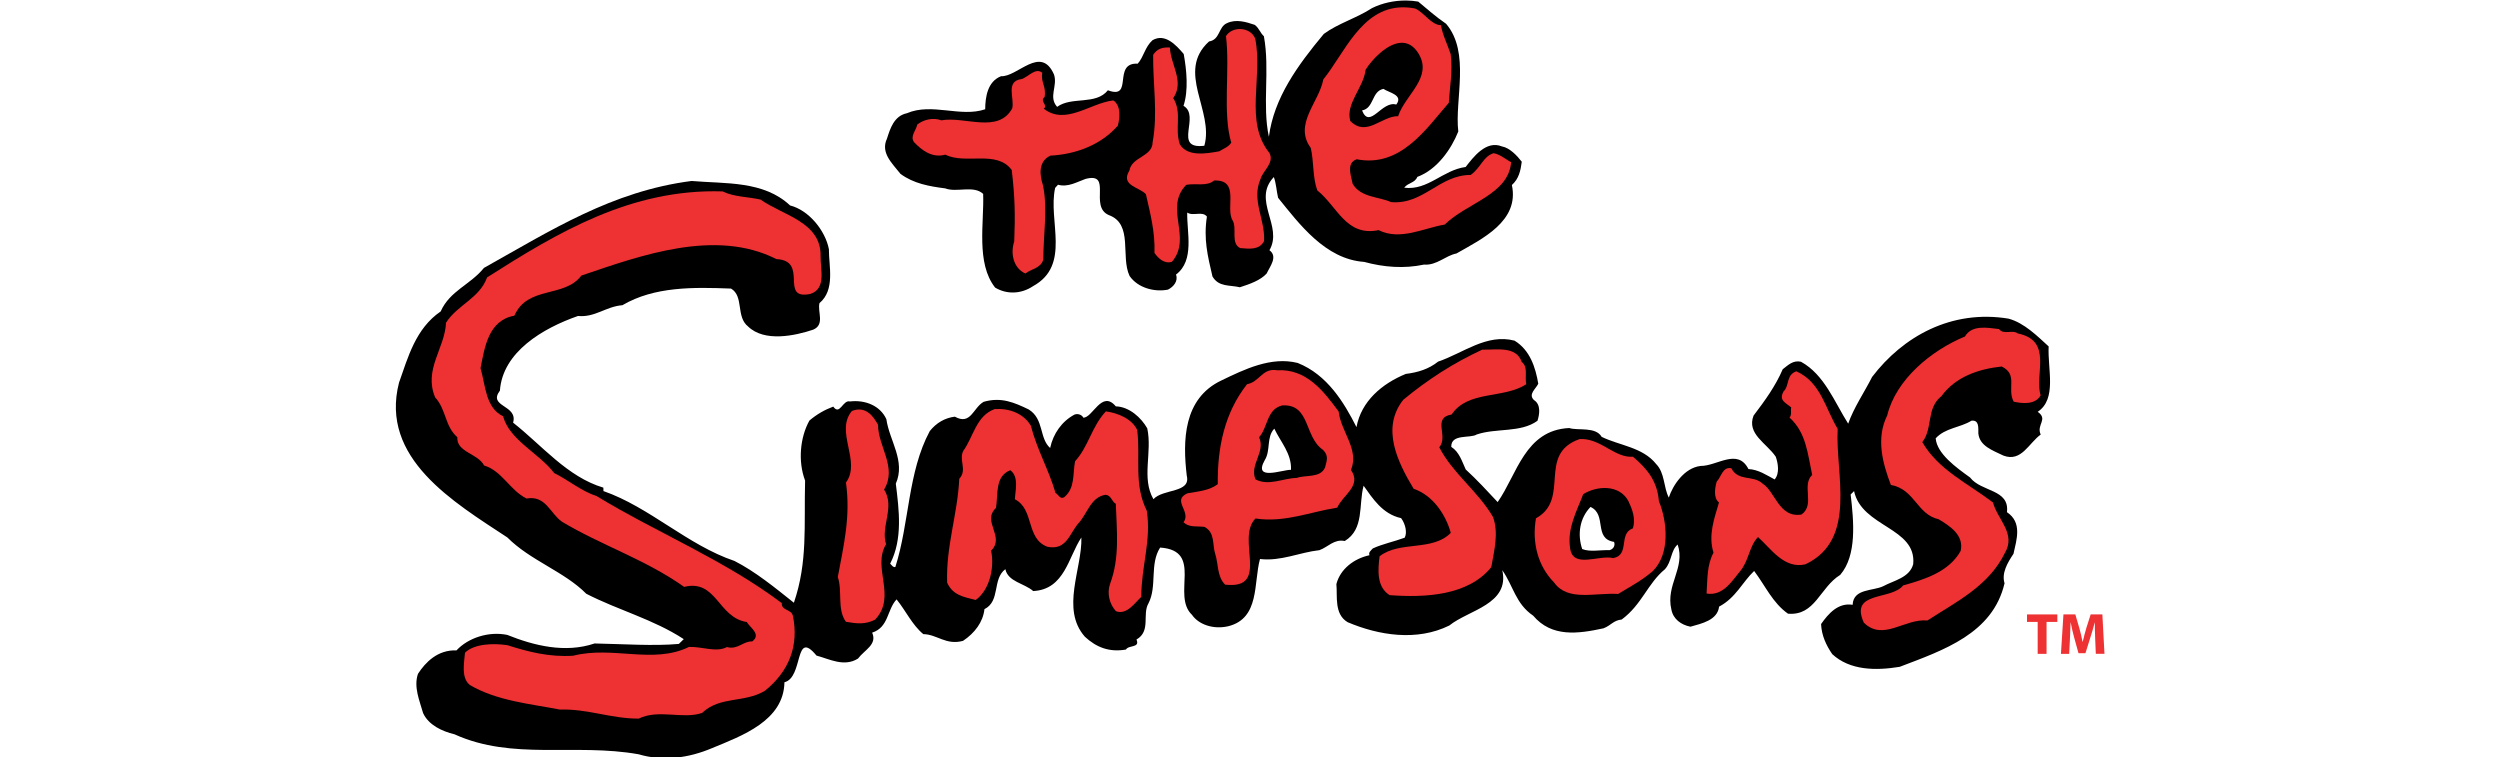 <?xml version="1.0" encoding="utf-8"?>
<!-- Generator: Adobe Illustrator 16.0.0, SVG Export Plug-In . SVG Version: 6.00 Build 0)  -->
<!DOCTYPE svg PUBLIC "-//W3C//DTD SVG 1.1//EN" "http://www.w3.org/Graphics/SVG/1.1/DTD/svg11.dtd">
<svg version="1.1"
	 id="svg2" xmlns:dc="http://purl.org/dc/elements/1.1/" xmlns:cc="http://creativecommons.org/ns#" xmlns:rdf="http://www.w3.org/1999/02/22-rdf-syntax-ns#" xmlns:svg="http://www.w3.org/2000/svg" xmlns:sodipodi="http://sodipodi.sourceforge.net/DTD/sodipodi-0.dtd" xmlns:inkscape="http://www.inkscape.org/namespaces/inkscape" sodipodi:docname="The_Simpsons_Logo.svg" inkscape:version="0.91 r13725"
	 xmlns="http://www.w3.org/2000/svg" xmlns:xlink="http://www.w3.org/1999/xlink" x="0px" y="0px" width="439px" height="133px"
	 viewBox="-69.5 0 439 133" enable-background="new -69.5 0 439 133" xml:space="preserve">
<sodipodi:namedview  showgrid="false" inkscape:cy="65.719167" inkscape:cx="145.19177" inkscape:zoom="3.5595182" borderopacity="1" bordercolor="#666666" pagecolor="#ffffff" id="namedview48" inkscape:window-maximized="1" inkscape:window-y="34" inkscape:window-x="0" inkscape:current-layer="g4" inkscape:pageshadow="2" inkscape:pageopacity="0" inkscape:window-height="980" inkscape:window-width="1920" guidetolerance="10" gridtolerance="10" objecttolerance="10">
	</sodipodi:namedview>
<g id="g4" transform="matrix(0.724,0,0,0.724,-102.335,-291.931)">
	<path id="path6" d="M386.406,403.344c-2.933-0.024-5.841,0.638-8.259,1.827c-3.735,2.445-8.218,3.703-11.717,6.277
		c-6.351,7.623-12.099,15.527-13.32,24.945c-1.662-7.664,0.29-16.288-1.214-24.386c-0.925-0.84-1.139-1.942-2.215-2.755
		c-2.08-0.711-4.555-1.472-6.764-0.402c-2.076,0.893-1.614,4.002-4.325,4.426c-8.092,7.334,1.267,16.799-1.139,25.293
		c-7.783,0.959-0.805-7.227-5.053-9.68c1.242-3.75,0.751-8.712,0.049-12.575c-1.812-2.119-4.511-5.124-7.568-3.341
		c-1.846,1.655-2.09,3.995-3.58,5.686c-6.256-0.315-0.893,8.852-7.239,6.455c-2.944,3.679-8.758,1.423-12.314,4.023
		c-2.176-2.431,0.201-5.087-0.766-7.866c-3.189-7.226-8.843,0.65-12.834,0.434c-3.25,1.27-3.822,4.965-3.847,8.015
		c-6.016,2.039-12.884-1.651-19.005,0.966c-3.131,0.657-4.052,3.775-4.811,6.136c-1.627,3.457,1.246,5.981,3.265,8.562
		c3.181,2.361,7.02,3.039,10.854,3.524c2.779,1.076,6.871-0.831,9.203,1.336c0.271,6.885-1.792,16.774,2.903,22.727
		c2.83,1.699,6.303,1.583,9.192-0.343c9.306-5.112,3.575-15.871,5.364-23.812c0.162-0.293,0.506-0.489,0.674-0.796
		c2.457,0.688,4.639-0.685,6.694-1.406c6.66-1.741,0.766,6.698,5.668,8.778c5.965,2.168,2.778,10.078,5.026,14.769
		c2.01,2.899,6.033,3.951,9.305,3.303c1.351-0.675,2.531-2.085,1.945-3.648c4.58-3.455,2.598-10.27,2.725-15.047
		c1.431,0.973,3.652-0.455,4.773,0.977c-0.845,5.463,0.192,9.553,1.346,14.518c1.511,2.625,4.21,2.035,6.651,2.628
		c2.432-0.783,5.002-1.685,6.497-3.341c0.801-1.727,2.779-4.092,0.675-5.645c3.399-5.856-4.296-12.122,1.071-17.753
		c0.583,1.687,0.623,3.284,1.025,5.038c5.086,6.266,11.441,14.909,20.877,15.546c4.835,1.322,9.724,1.668,14.512,0.656
		c3.123,0.229,5.151-2.16,7.884-2.701c6.138-3.526,15.318-7.799,13.431-16.599c1.689-1.503,2.121-3.488,2.401-5.648
		c-1.097-1.444-2.925-3.383-4.821-3.719c-3.865-1.578-6.988,2.693-8.796,4.992c-5.547,0.737-9.162,5.763-14.896,5.019
		c0.975-1.26,2.555-1.089,3.184-2.618c4.784-1.774,8.217-6.702,9.934-11.018c-0.923-7.677,2.984-19.124-2.952-26.114
		c-2.672-1.842-4.279-3.326-6.769-5.386C388.365,403.438,387.383,403.352,386.406,403.344z M380.902,424.775
		c1.265,0.919,4.908,1.44,3.108,3.805c-3.518-1.035-6.424,6.151-8.304,1.428C378.663,429.455,377.973,425.352,380.902,424.775z"/>
	<path id="path8" fill="#EE3133" d="M385.321,404.998c-9.821,0.254-13.922,11.187-19.005,17.481
		c-1.051,5.605-7.263,10.847-3.049,16.615c0.78,3.321,0.414,7.097,1.586,10.308c4.921,3.932,6.966,11.243,14.866,9.636
		c5.258,2.611,10.886-0.491,16.04-1.352c5.342-5.271,15.527-7.258,16.102-15.149c-1.234-0.586-2.653-1.908-4.236-2.164
		c-2.559,0.783-3.019,3.43-5.563,5.278c-7.595-0.035-11.487,7.293-19.315,6.582c-2.996-1.348-7.318-1.067-9.332-4.436
		c-0.252-1.64-1.724-5.014,0.993-5.948c10.649,2.094,16.906-7.456,22.339-13.692c0.235-3.939,0.994-7.764,0.453-11.817
		c-0.77-2.332-2.057-4.873-2.342-7c-2.432-0.078-4.086-3.134-6.3-4.061C387.412,405.059,386.337,404.972,385.321,404.998z
		 M385.162,413.601c1.554-0.074,3.054,0.642,4.268,2.65c3.479,5.789-3.267,9.951-4.97,15.149c-4.006-0.088-7.645,5.16-11.607,1.158
		c-1.186-4.215,3.186-7.971,3.726-12.445C378.06,417.736,381.742,413.763,385.162,413.601z"/>
	<path id="path10" fill="#EE3133" d="M349.79,412.57c1.939,9.459-2.705,20.131,3.439,27.732c1.296,2.42-1.57,4.295-2.142,6.316
		c-2.27,5.17,1.156,9.801,0.853,15.076c-1.128,2.158-3.412,1.904-5.807,1.695c-2.34-1.156-0.695-4.773-1.813-6.699
		c-1.859-3.043,1.891-9.93-4.514-9.69c-1.682,1.508-4.504,0.607-6.744,1.056c-5.505,5.625,1.563,12.764-3.466,18.66
		c-1.871,0.57-3.305-0.836-4.236-2.154c0.176-5.078-1.031-9.621-2.072-14.217c-1.428-1.713-6.297-2.076-4.008-5.756
		c0.578-3.395,5.623-3.316,5.635-6.895c1.303-7.117,0.039-14.141,0.123-21.162c0.967-1.531,2.344-1.9,4.068-1.786
		c0.129,4.137,3.604,8.246,0.799,12.269c2.233,3.563,0.273,7.348,1.611,11.215c1.855,3.064,6.439,2.249,9.57,1.685
		c1.025-0.679,2.094-0.926,2.896-2.081c-2.156-7.311-0.264-17.52-1.281-25.863C344.348,409.418,348.688,409.799,349.79,412.57z"/>
	<path id="path14" fill="#EE3133" d="M298.709,426.77c-1.311,1.008,0.951,1.941-0.201,2.816c5.291,4.104,11.208-1.352,16.879-2.014
		c1.934,1.34,1.557,4.313,1.098,6.113c-3.982,4.566-9.998,6.957-16.385,7.287c-3.035,1.457-2.559,4.822-1.798,7.15
		c1.215,5.525,0.068,12.588,0.103,18.021c-0.611,2.168-2.855,2.24-4.363,3.416c-2.947-1.336-3.646-4.914-2.695-7.777
		c0.264-6.549,0.154-10.822-0.604-17.332c-3.662-4.947-11.168-1.242-16.1-3.721c-3.252,0.904-5.777-1.131-7.572-3.002
		c-1.077-1.457,0.455-2.788,0.757-4.299c1.506-1.205,3.893-1.779,5.83-1.021c5.678-1.034,13.807,3.303,17.2-2.9
		c0.615-2.438-1.766-6.641,2.35-7.121c1.564-0.561,3.362-2.863,4.939-1.508C297.725,423.218,299.171,424.128,298.709,426.77
		L298.709,426.77z"/>
	<path id="path18" d="M213.086,447.114c-19.325,2.482-34.179,12.039-50.353,21.081c-3.328,4.112-8.258,5.531-10.498,10.559
		c-6.086,4.164-7.922,11.128-10.104,17.276c-4.725,18.365,13.316,29.006,26.281,37.547c5.576,5.609,13.783,8.248,19.14,13.652
		c7.795,4.01,16.202,6.155,23.645,11.007c-0.34,0.329-0.846,0.842-1.198,1.16c-6.008,0.551-13.659,0.019-20.432-0.111
		c-7.158,2.415-14.698,0.526-21.19-2.078c-4.5-0.923-9.479,0.712-12.303,3.756c-4.535-0.184-7.54,2.887-9.343,5.688
		c-1.11,3.194,0.433,6.617,1.236,9.51c1.336,2.941,4.665,4.442,7.603,5.149c14.147,6.421,29.184,2.097,44.684,4.855
		c5.942,1.761,12.132,0.909,17.761-1.479c7.315-3.022,17.437-6.655,17.596-15.991c4.679-1.156,2.347-13.068,7.781-6.466
		c3.116,0.818,6.682,2.842,10.056,0.723c1.622-2.145,4.722-3.403,3.437-6.288c4.053-1.314,3.564-5.531,5.925-8.071
		c2.185,2.68,3.823,6.258,6.489,8.43c3.34,0.043,5.466,2.753,9.618,1.633c2.844-1.882,4.865-4.571,5.204-7.693
		c3.933-1.959,1.845-7.281,5.072-9.701c0.633,3.074,4.634,3.432,6.753,5.313c7.653-0.394,8.523-8.279,11.685-12.996
		c0.225,7.525-5.078,17.359,0.85,24.071c2.703,2.511,5.853,3.835,9.964,3.109c0.649-1.159,3.46-0.323,2.552-2.431
		c3.57-2.067,1.329-6.093,2.911-8.784c2.138-4.145,0.229-9.499,2.825-13.52c10.615,0.723,2.687,11.552,7.73,16.321
		c1.6,2.34,5.151,3.589,8.747,2.769c7.735-1.889,6.153-10.508,7.74-16.315c5.043,0.607,9.61-1.619,14.415-2.145
		c2.069-0.739,3.567-2.759,6.143-2.218c4.789-2.896,3.321-8.757,4.573-13.412c2.185,3.047,4.552,6.869,9.098,7.861
		c1.104,1.49,1.499,3.604,0.858,4.747c-2.52,0.934-5.334,1.503-7.711,2.596c-0.464,0.494-1.141,1.004-0.815,1.649
		c-3.766,0.803-7.101,3.366-8.032,7.005c0.289,2.959-0.583,7.267,2.73,9.24c7.584,3.219,16.807,4.682,24.657,0.807
		c4.692-3.789,14.704-5.133,12.851-13.422c2.717,3.889,3.22,8.132,7.503,11.042c4.487,5.292,10.87,4.397,17.049,3.057
		c1.886-0.733,2.35-1.909,4.414-2.135c4.913-3.635,6.286-8.738,10.479-12.189c1.683-1.838,1.412-4.59,3.095-5.996
		c1.918,5.69-2.952,9.782-1.524,15.767c0.432,2.322,2.357,3.719,4.627,4.161c2.76-0.777,6.559-1.587,6.945-4.871
		c4.074-2.145,5.659-5.964,8.501-8.646c2.767,3.686,4.471,7.715,8.205,10.36c6.618,0.569,7.7-6.34,12.67-9.412
		c4.082-4.748,3.293-12.961,2.531-19.505c0.355-0.308,0.499-0.499,0.828-0.82c1.886,8.797,15.217,8.8,14.343,17.737
		c-0.904,3.299-4.703,3.937-7.247,5.324c-2.544,1.233-7.274,0.54-7.441,4.525c-3.494-0.583-5.879,2.132-7.654,4.663
		c0.113,2.738,1.238,5.181,2.72,7.313c4.28,3.933,10.482,4.026,16.35,3.063c10.611-4.044,22.569-8.044,25.429-20.271
		c-0.758-2.423,0.691-4.937,2.169-7.14c0.766-3.487,2.158-7.586-1.584-10.098c0.664-5.633-6.205-4.847-8.955-8.417
		c-3.379-2.431-8.021-5.753-8.334-9.491c2.347-2.566,5.836-2.53,8.69-4.28c1.905-0.219,1.635,1.778,1.657,3.079
		c0.293,3.072,3.467,4.115,6.108,5.397c4.346,1.619,6.116-3.022,9.017-5.111c-1.122-2.419,1.902-3.658-0.723-5.521
		c4.709-3.128,2.374-10.296,2.652-15.859c-2.641-2.39-5.865-5.697-9.729-6.735c-13.895-2.281-25.636,4.351-33.091,14.138
		c-1.918,3.789-4.413,7.386-5.803,11.336c-3.34-5.297-5.801-11.929-11.453-15.023c-1.918-0.418-3.065,0.787-4.417,1.816
		c-1.779,4.111-4.249,7.518-7.077,11.247c-1.735,4.451,3.208,6.717,5.385,9.979c0.549,1.57,0.992,4.033-0.272,5.508
		c-1.972-1.05-3.916-2.396-6.354-2.523c-2.629-5.166-7.631-0.702-11.604-0.753c-4.027,0.475-6.78,4.798-7.714,7.677
		c-1.311-2.574-0.928-5.939-3.062-8.133c-3.27-4.098-8.825-4.463-13.22-6.598c-1.48-2.553-5.793-1.449-7.873-2.143
		c-10.738,0.51-12.629,11.235-17.354,17.964c-2.508-2.697-5.061-5.448-7.746-7.917c-0.912-1.965-1.547-4.229-3.502-5.473
		c-0.092-3.26,4.639-1.992,6.162-3.006c4.759-1.615,10.679-0.367,14.747-3.327c0.461-1.461,0.928-3.909-0.866-5.035
		c-1.435-1.406,0.436-2.658,1.055-3.951c-0.658-3.924-2-8.157-5.755-10.446c-6.773-1.783-12.523,3.066-18.525,5.076
		c-2.288,1.828-4.91,2.627-7.848,2.99c-5.782,2.375-10.807,6.619-11.963,12.907c-3.005-5.949-7.077-12.71-14.262-15.565
		c-6.483-1.619-12.921,1.56-18.543,4.264c-9.209,4.388-9.365,14.599-8.358,23.089c1.059,4.239-5.754,3.115-8.086,5.691
		c-2.959-5.146-0.239-11.331-1.495-17.184c-1.453-2.566-4.345-5.245-7.63-5.332c-3.412-4.099-5.619,2.836-7.886,2.739
		c-0.202-0.491-1.062-1.104-2.099-0.761c-3.078,1.622-5.199,4.623-5.941,8.12c-2.681-2.367-1.443-7.024-5.199-9.348
		c-3.52-1.687-6.649-3.074-10.924-1.854c-2.582,1.465-3.105,5.765-6.99,3.605c-2.402,0.293-4.464,1.482-6.079,3.492
		c-5.368,10.003-4.912,22.172-8.353,32.973c-0.524,0.147-0.9-0.468-1.255-0.82c3.086-5.991,2.151-12.996,1.368-19.397
		c2.42-5.51-1.549-10.396-2.291-15.638c-1.502-3.303-5.173-4.734-8.823-4.299c-1.75-0.47-2.458,3.513-4.058,1.249
		c-2.072,0.769-3.964,1.84-5.782,3.381c-2.289,4.11-2.798,9.92-1.049,14.567c-0.287,11.023,0.67,19.68-2.717,29.622
		c-4.654-3.702-9.339-7.552-14.413-10.136c-11.382-3.845-20.576-13.047-31.774-16.949c0.008-0.305-0.01-0.497-0.024-0.831
		c-8.762-2.609-14.935-10.303-21.892-15.762c1.246-4.354-6.209-3.763-3.2-7.769c0.673-9.373,10.382-15.119,18.943-18.107
		c4.123,0.41,6.788-2.313,10.765-2.609c7.799-4.584,17.334-4.378,26.346-4.034c3.173,1.846,1.129,6.829,4.147,9.199
		c3.949,3.838,11.364,2.253,15.786,0.766c2.885-1.241,1.006-4.28,1.522-6.436c3.855-3.238,2.263-8.928,2.288-13.08
		c-0.861-4.488-4.825-9.445-9.421-10.613C230.548,447.023,221.398,447.825,213.086,447.114z M354.424,507.185
		c1.539,3.244,4.228,6.082,4.047,9.984c-2.102-0.047-9.28,2.823-6.357-2.356C353.594,512.462,352.462,509.236,354.424,507.185z
		 M431.12,526.172c4.055,1.867,0.656,7.683,5.709,8.479c0.372,0.98-0.285,1.842-1.139,2.008c-2.299-0.084-4.7,0.488-6.589-0.273
		C427.901,532.824,428.483,528.892,431.12,526.172z"/>
	<path id="path20" fill="#EE3133" d="M229.84,451.63c5.191,3.756,14.756,5.385,14.539,13.744c-0.063,3.16,1.469,7.832-2.475,9.135
		c-7.697,1.581-0.234-8.069-8.238-8.445c-14.832-7.53-33.1-0.82-47.313,3.994c-4.102,5.491-13.057,2.398-16.242,9.725
		c-6.379,1.146-7.217,7.787-8.209,12.73c1.207,4.189,1.219,9.645,5.463,11.658c1.588,5.856,8.813,9.013,12.393,13.784
		c3.18,1.523,6.596,4.396,10.275,5.568c14.535,8.854,31.045,15.5,44.932,25.975c-0.131,1.851,2.268,1.398,2.695,3.061
		c1.49,7.326-0.922,13.467-6.803,18.219c-5.086,3.001-10.855,1.221-15.221,5.357c-4.622,1.608-10.563-0.992-15.367,1.378
		c-6.762,0.015-12.354-2.406-19.109-2.193c-7.154-1.386-15.289-2.105-21.84-5.953c-2.178-1.736-1.396-5.396-1.189-7.832
		c2.197-2.193,6.869-2.352,10.336-1.82c5.064,1.619,10.164,2.918,15.902,2.545c9.607-2.453,19.42,2.126,28.089-2.135
		c3.148-0.109,6.657,1.414,9.202,0.03c2.616,0.729,3.943-1.465,6.145-1.363c2.238-1.706-0.461-3.284-1.335-4.704
		c-6.99-1.085-7.313-10.454-15.184-8.523c-9.456-6.698-20.163-10.105-29.676-15.832c-2.846-2.029-3.885-6.422-8.557-5.602
		c-4.039-2.008-5.924-6.696-10.281-8.008c-1.501-2.939-6.748-3.211-6.495-6.861c-3.057-2.651-2.68-6.764-5.381-9.648
		c-2.846-6.803,2.35-11.848,2.639-18.135c2.783-4.346,8.104-5.873,9.963-10.984c17.109-10.889,34.926-21.559,57.121-20.852
		C223.461,451.023,226.727,450.916,229.84,451.63z"/>
	<path id="path22" fill="#EE3133" d="M534.739,484.09c8.674,1.774,3.961,9.988,5.555,15.016c-1.3,2.35-4.441,1.987-6.533,1.541
		c-1.712-3.2,1.14-6.58-2.918-8.539c-5.682,0.631-11.148,2.473-14.627,7.209c-3.708,2.927-1.992,7.739-4.624,11.144
		c3.908,6.731,10.926,9.904,17.15,14.635c1.033,4.073,5.65,7.526,2.9,12.195c-3.889,8.016-11.731,11.846-18.816,16.422
		c-5.562-0.519-10.706,5.123-15.411,0.536c-3.537-7.783,6.594-5.338,9.537-9.045c5.342-1.479,11.152-3.35,13.947-8.369
		c0.834-3.771-2.486-5.961-5.35-7.679c-5.233-1.133-5.814-7.333-11.574-8.303c-2.038-5.351-3.646-11.342-0.896-16.862
		c2.115-8.729,10.684-15.784,18.855-19.152c1.67-2.855,5.291-2.16,8.268-1.809C531.32,484.521,533.479,483.094,534.739,484.09z"/>
	<path id="path24" fill="#EE3133" d="M414.44,491.01c1.623,1.223,0.674,3.602,1.097,5.39c-5.426,3.602-14.148,1.427-18.102,7.353
		c-4.815,0.814-0.687,5.23-3,7.954c3.312,6.405,9.381,10.642,13.043,16.916c1.38,3.918,0.321,7.896-0.426,12.153
		c-5.605,6.923-15.992,7.432-24.658,6.791c-3.211-2.014-2.838-6.17-2.436-9.429c4.91-3.818,12.826-1.12,17.265-5.675
		c-1.164-4.31-4.272-9.089-9.007-10.696c-3.845-6.427-7.967-14.66-2.523-21.572c6.008-4.973,12.167-8.916,19.153-12.166
		C408.465,488.085,413.087,487.102,414.44,491.01z"/>
	<path id="path26" fill="#EE3133" d="M354.497,492.951c-3.078-0.14-3.768,2.911-6.688,3.457c-5.446,6.941-7.203,15.334-7.096,24.238
		c-2,1.553-4.758,1.762-7.352,2.216c-3.898,1.741,1.009,4.366-0.958,7.046c1.428,1.303,3.178,0.872,5.086,1.101
		c2.641,1.406,1.872,4.384,2.604,6.544c0.787,2.385,0.416,5.518,2.404,7.467c11.108,1.244,2.516-11.13,7.352-16.048
		c6.988,1.077,13.263-1.595,19.844-2.631c1.306-3.039,6.025-5.308,3.324-9.121c2.072-5.025-2.455-9.28-2.976-14.178
		c-3.65-4.952-7.808-10.416-14.893-10.02C354.919,492.982,354.702,492.96,354.497,492.951z M356.339,501.551
		c6.88-0.418,5.276,7.656,9.91,10.789c1.422,1.465,0.92,2.573,0.478,4.261c-1.113,2.611-4.622,1.746-6.858,2.529
		c-3.416,0.092-6.798,2.037-10.012,0.351c-1.502-3.574,2.528-6.642,0.874-10.208C352.886,506.876,352.535,502.476,356.339,501.551z"
		/>
	<path id="path28" fill="#EE3133" d="M491.069,507.239c-0.647,10.685,4.924,26.85-7.832,32.85
		c-5.169,1.229-8.447-3.914-11.491-6.611c-2.177,2.236-2.185,5.76-4.387,8.337c-1.968,2.354-4.09,6.015-8.089,5.367
		c0.229-3.481,0.054-6.884,1.679-9.92c-1.331-4.221,0.209-8.355,1.33-12.162c-1.414-1.116-0.982-3.549-0.557-5.068
		c1.16-1.204,1.433-3.667,3.548-3.246c1.67,3.252,5.378,1.633,7.538,3.69c3.193,2.009,3.955,8.38,9.473,7.544
		c3.401-2.407-0.062-7.092,2.601-9.612c-1.089-5.057-1.429-10.256-5.496-13.914c0.604-0.653,0.229-1.622,0.405-2.472
		c-1.573-1.271-2.993-1.728-1.862-3.853c1.497-1.419,0.577-3.993,3.101-4.894C486.975,495.887,488.1,502.385,491.069,507.239z"/>
	<path id="path30" fill="#EE3133" d="M258.31,506.24c0.025,5.401,4.713,10.347,1.469,15.707c2.713,4.273-0.883,8.916,0.479,13.266
		c-3.463,5.702,2.691,12.663-2.668,18.301c-2.373,1.222-4.471,0.963-7.066,0.515c-2.189-3.017-0.803-7.487-1.971-10.851
		c1.477-7.936,3.123-14.71,1.98-22.929c3.787-5.134-2.76-12.335,1.439-17.351C255.396,501.554,257.222,504.28,258.31,506.24z"/>
	<path id="path32" fill="#EE3133" d="M295.37,506.45c1.418,5.649,4.365,10.713,5.99,16.33c0.686,0.306,1.076,1.629,2.088,1.051
		c2.701-2.211,2.061-5.606,2.65-8.732c3.303-3.604,3.998-8.378,7.473-12.104c3.002,0.409,6.359,1.827,7.609,4.536
		c0.822,7.023-0.883,13.127,2.324,19.582c1.102,7.322-1.302,13.158-1.348,20.885c-1.516,1.349-3.482,4.479-6.141,3.462
		c-1.578-1.724-2.219-4.342-1.42-6.638c2.361-6.317,1.633-12.675,1.391-19.4c-1.068-0.619-1.076-2.091-2.512-2.197
		c-3.613,0.603-4.363,4.547-6.506,6.86c-2.193,2.412-2.871,6.725-7.581,5.745c-5.277-1.973-3.099-9.064-7.884-11.521
		c0.099-2.13,1.039-5.452-1.103-7.042c-3.777,1.441-2.932,5.833-3.475,9.144c-3.537,3.269,2.297,6.98-1.193,10.369
		c0.832,3.764-0.172,9.365-3.723,11.961c-2.971-0.75-5.55-1.143-6.932-4.207c-0.314-8.805,2.549-16.678,2.939-25.181
		c2.004-2.186-0.156-4.45,0.957-6.753c2.467-3.377,3.133-8.535,7.623-10.159C290.04,502.209,293.518,503.393,295.37,506.45
		L295.37,506.45z"/>
	<path id="path38" fill="#EE3133" d="M429.393,509.711c-0.301-0.018-0.607-0.019-0.92,0.003c-10.42,3.632-2.08,14.509-10.582,19.213
		c-1.009,5.807,0.407,11.513,4.406,15.581c3.297,4.651,9.894,2.425,15.516,2.769c3.197-1.936,5.563-3.128,8.439-5.562
		c4.203-4.231,3.51-11.919,1.449-16.955c-0.378-4.722-2.684-7.739-6.281-10.762C437.215,514.309,433.908,509.977,429.393,509.711z
		 M435.232,521.604c2.037,0.162,3.932,1.086,5.048,3.087c0.92,1.946,1.894,4.358,1.098,6.684c-3.58,1.282-0.626,6.447-4.757,7.205
		c-3.491-0.846-9.783,2.646-10.452-2.391c-0.737-4.892,1.6-8.921,3.173-13.107C431.019,522.039,433.195,521.442,435.232,521.604z"/>
	<path id="path44" fill="#EE3133" d="M539.569,554.06h-2.583v-1.816h7.352v1.816h-2.613v7.747h-2.153v-7.747H539.569z"/>
	<path id="path46" fill="#EE3133" d="M553.52,558.14c-0.046-1.148-0.089-2.524-0.089-3.93h-0.028
		c-0.309,1.22-0.707,2.582-1.078,3.702l-1.163,3.732h-1.688l-1.022-3.689c-0.314-1.135-0.625-2.481-0.867-3.746h-0.03
		c-0.036,1.29-0.094,2.766-0.154,3.959l-0.186,3.634h-1.999l0.611-9.565h2.879l0.936,3.208c0.314,1.09,0.6,2.283,0.811,3.406h0.059
		c0.252-1.108,0.58-2.356,0.906-3.437l1.012-3.177h2.836l0.51,9.564h-2.099L553.52,558.14L553.52,558.14z"/>
</g>
</svg>
